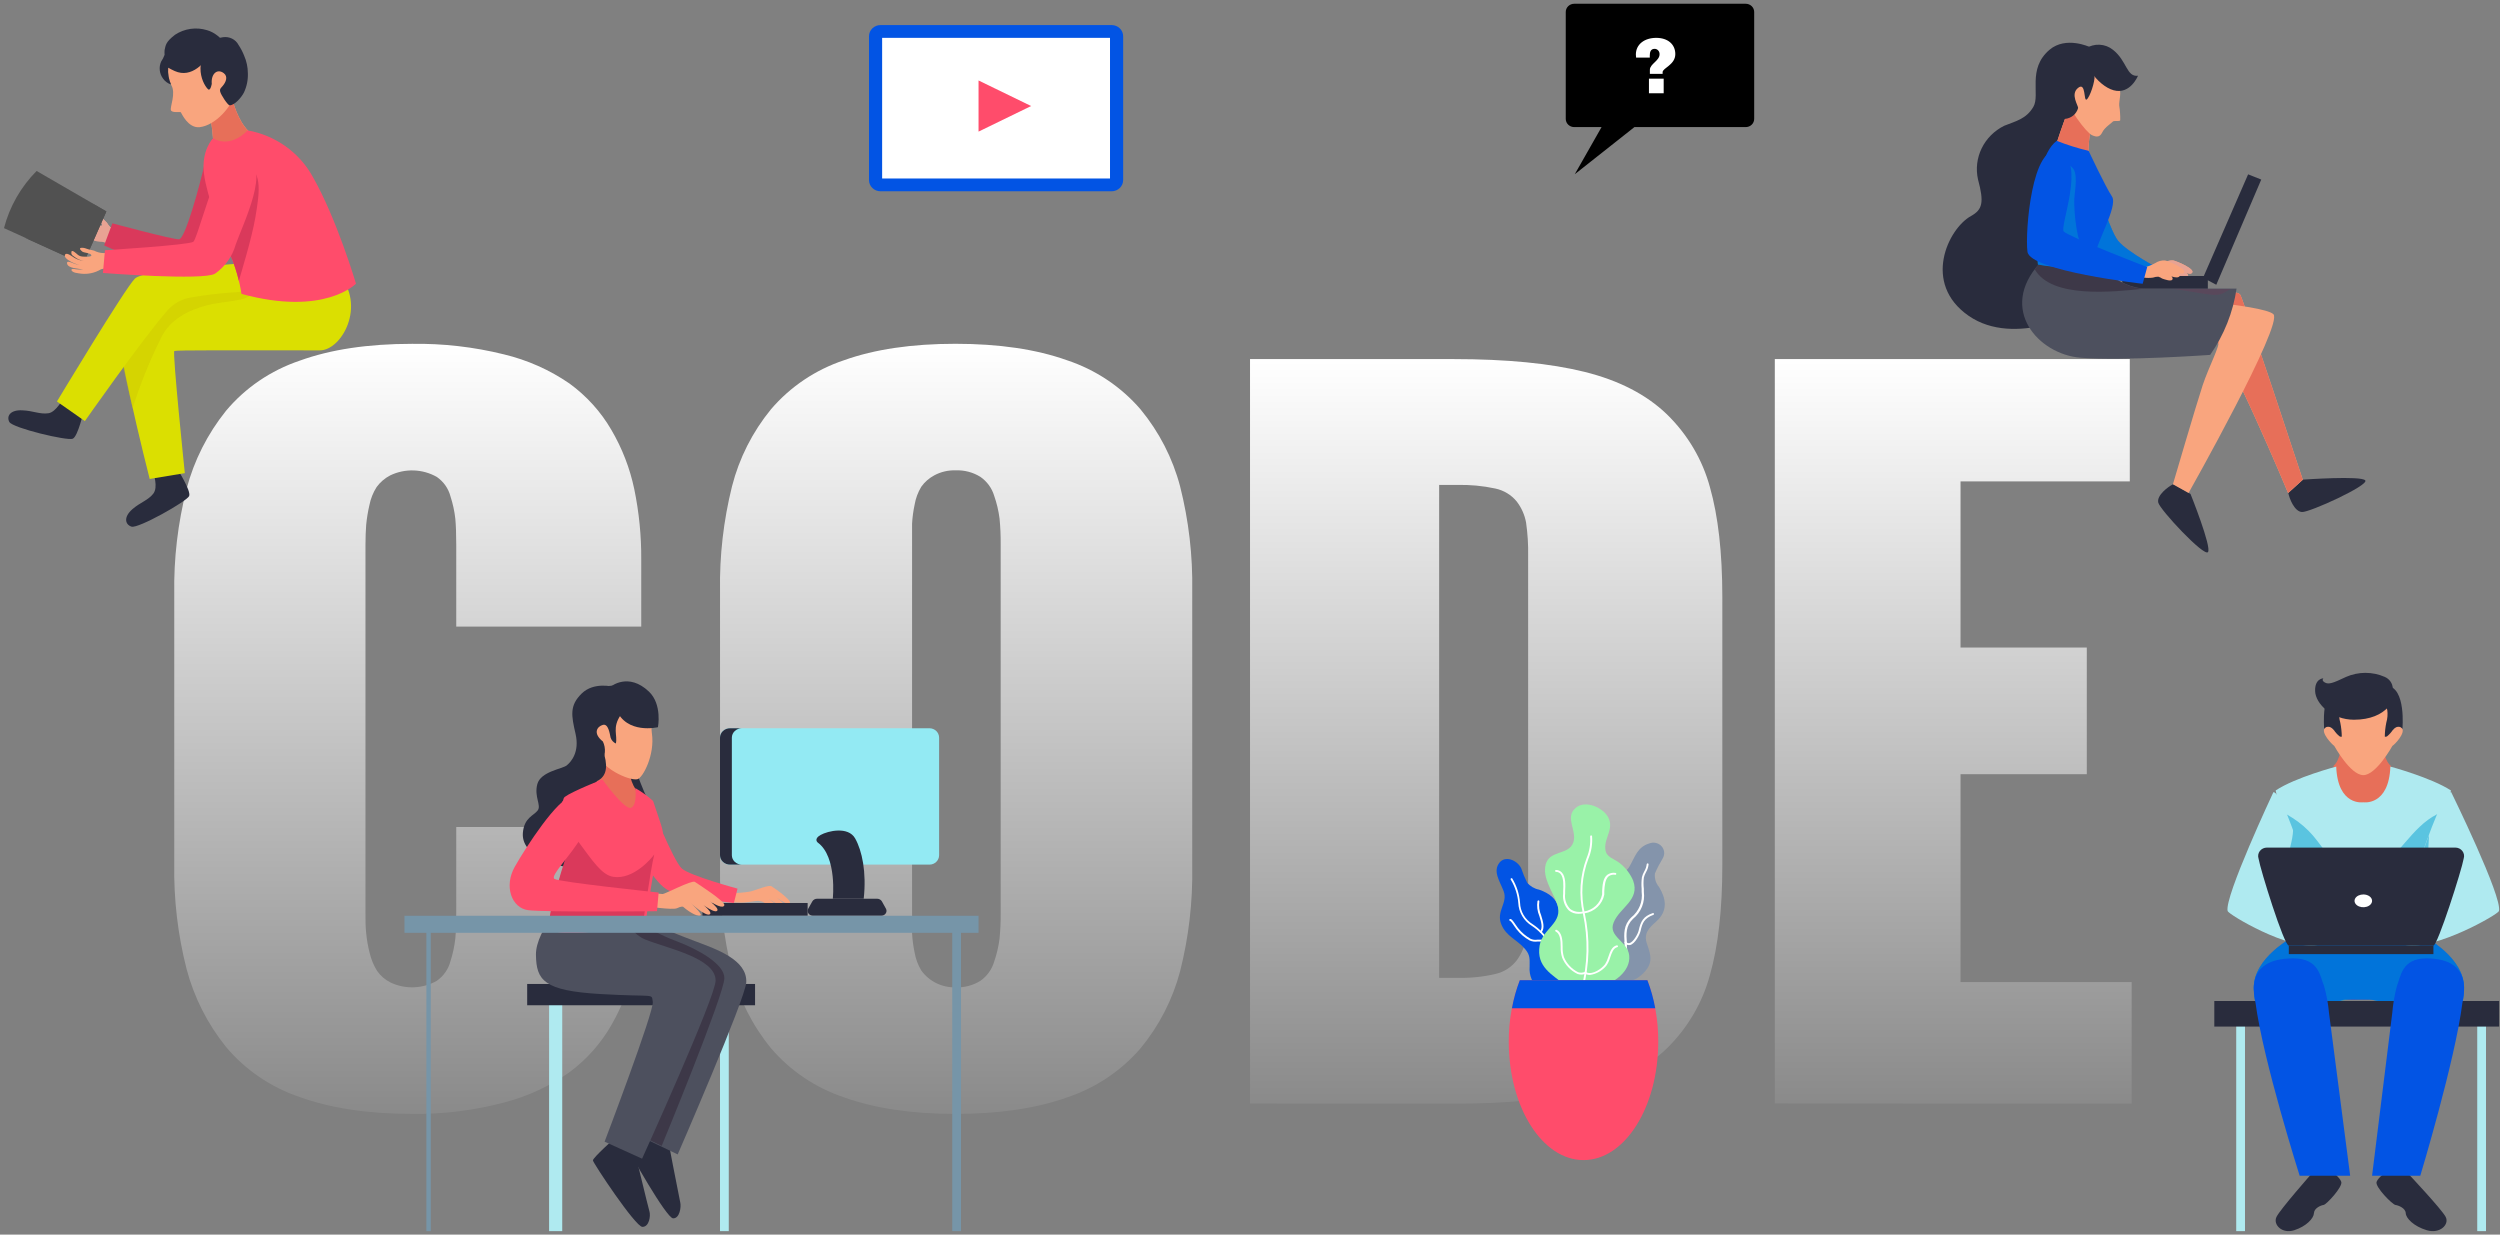 <svg width="650" height="321" viewBox="0 0 650 321" fill="none" xmlns="http://www.w3.org/2000/svg">
<rect x="0" y="0" width="650" height="321" fill="#808080" stroke="none"/>
<path d="M461.45 286.908V93.363H553.747V125.17H509.739V168.358H542.568V201.284H509.739V255.333H554.234V286.962L461.45 286.908Z" fill="url(#paint0_linear)"/>
<path d="M325.005 286.922V93.363H377.904C391.723 93.363 403.092 94.473 412.012 96.693C420.932 98.913 428.059 102.588 433.392 107.719C438.794 112.986 442.657 119.534 444.592 126.701C446.725 134.207 447.797 143.682 447.806 155.126V224.941C447.806 236.458 446.735 245.969 444.592 253.475C442.663 260.666 438.811 267.244 433.42 272.552C428.087 277.719 420.961 281.413 412.041 283.633C403.12 285.852 391.793 286.962 378.058 286.962L325.005 286.922ZM374.179 254.239H378.781C382.144 254.332 385.505 253.997 388.778 253.242C391.017 252.731 392.994 251.468 394.356 249.681C395.593 247.992 396.42 246.056 396.778 244.018C397.189 241.138 397.369 238.232 397.316 235.325V144.496C397.37 141.607 397.191 138.72 396.778 135.858C396.42 133.883 395.591 132.013 394.356 130.399C392.961 128.68 390.988 127.485 388.778 127.015C385.498 126.309 382.139 125.998 378.781 126.087H374.179V254.239Z" fill="url(#paint1_linear)"/>
<path d="M107.07 289.606C95.671 289.606 85.938 288.141 77.87 285.213C70.369 282.67 63.743 278.151 58.731 272.157C53.921 266.165 50.438 259.268 48.5 251.904C46.228 242.984 45.154 233.817 45.306 224.629V154.453C45.157 145.233 46.235 136.034 48.514 127.084C50.458 119.721 53.94 112.826 58.745 106.83C63.754 100.838 70.382 96.322 77.884 93.788C85.943 90.86 95.676 89.396 107.084 89.396C115.148 89.276 123.193 90.196 131.009 92.132C137.131 93.599 142.917 96.171 148.064 99.714C152.515 102.956 156.223 107.061 158.956 111.77C161.767 116.564 163.776 121.76 164.909 127.166C166.157 133.198 166.766 139.337 166.724 145.489V162.924H118.624V141.617C118.624 138.812 118.54 136.568 118.385 134.884C118.164 132.9 117.74 130.942 117.118 129.041C116.585 127.007 115.329 125.224 113.572 124.004C111.747 122.967 109.686 122.387 107.574 122.315C105.462 122.243 103.364 122.682 101.469 123.594C100.06 124.324 98.846 125.365 97.923 126.633C97.01 128.067 96.376 129.654 96.052 131.312C95.657 133.013 95.375 134.737 95.207 136.471C95.095 137.95 95.024 139.715 95.024 141.741V237.275C95.024 239.3 95.024 241.079 95.207 242.598C95.369 244.333 95.67 246.054 96.108 247.744C96.485 249.395 97.136 250.976 98.036 252.424C98.932 253.723 100.158 254.774 101.596 255.475C103.479 256.358 105.555 256.778 107.644 256.697C109.732 256.616 111.768 256.036 113.572 255.01C115.333 253.772 116.589 251.969 117.118 249.92C117.735 247.993 118.159 246.013 118.385 244.007C118.54 242.324 118.624 240.08 118.624 237.275V215.022H166.724V232.348C166.781 238.539 166.192 244.72 164.966 250.795C163.819 256.272 161.811 261.543 159.012 266.423C156.294 271.215 152.586 275.409 148.12 278.739C142.991 282.378 137.213 285.06 131.079 286.65C123.259 288.726 115.176 289.722 107.07 289.606Z" fill="url(#paint2_linear)"/>
<path d="M277.439 285.331C269.434 288.177 259.77 289.606 248.447 289.615C237.125 289.623 227.476 288.195 219.499 285.331C212.089 282.862 205.513 278.45 200.488 272.574C195.668 266.693 192.201 259.863 190.326 252.549C188.107 243.643 187.059 234.493 187.208 225.326V153.661C187.059 144.493 188.107 135.344 190.326 126.437C192.189 119.13 195.642 112.305 200.446 106.426C205.467 100.542 212.044 96.124 219.457 93.656C227.425 90.809 237.074 89.385 248.406 89.385C259.738 89.385 269.401 90.809 277.397 93.656C284.846 96.122 291.464 100.539 296.533 106.426C301.382 112.3 304.89 119.123 306.821 126.437C309.076 135.338 310.138 144.489 309.981 153.661V225.326C310.138 234.497 309.076 243.648 306.821 252.549C304.89 259.866 301.382 266.694 296.533 272.574C291.471 278.446 284.869 282.857 277.439 285.331ZM248.447 256.711C250.727 256.804 252.981 256.211 254.906 255.013C256.637 253.794 257.897 252.04 258.484 250.031C259.152 248.092 259.62 246.093 259.882 244.063C260.097 241.844 260.195 239.614 260.176 237.385V141.493C260.195 139.262 260.097 137.033 259.882 134.813C259.624 132.8 259.156 130.819 258.484 128.899C257.889 126.916 256.628 125.184 254.906 123.986C252.981 122.789 250.727 122.197 248.447 122.289C246.527 122.229 244.626 122.674 242.94 123.576C241.581 124.295 240.413 125.318 239.53 126.56C238.661 128.001 238.072 129.589 237.796 131.24C237.451 132.86 237.232 134.503 237.139 136.154C237.139 137.522 237.139 139.22 237.139 141.493V237.385C237.139 239.574 237.139 241.326 237.139 242.654C237.228 244.329 237.447 245.994 237.796 247.636C238.072 249.288 238.661 250.876 239.53 252.318C240.531 253.713 241.869 254.844 243.425 255.61C244.981 256.377 246.707 256.755 248.447 256.711Z" fill="url(#paint3_linear)"/>
<path d="M542.967 41.514C542.967 41.514 548.158 59.658 550.762 62.682C553.367 65.706 561.676 70.031 561.676 70.031L559.462 73.826C559.462 73.826 544.308 66.266 541.674 60.218C540.292 57.194 539.246 54.036 538.555 50.798C538.134 48.56 536.419 42.965 537.276 40.743C537.854 39.246 541.767 38.46 542.967 41.514Z" fill="#0254E4"/>
<g style="mix-blend-mode:multiply" opacity="0.65">
<g style="mix-blend-mode:multiply" opacity="0.65">
<path d="M542.967 41.514C542.967 41.514 548.158 59.658 550.762 62.682C553.367 65.706 561.676 70.031 561.676 70.031L559.462 73.826C559.462 73.826 544.308 66.266 541.674 60.218C540.292 57.194 539.246 54.036 538.555 50.798C538.134 48.56 536.419 42.965 537.276 40.743C537.854 39.246 541.767 38.46 542.967 41.514Z" fill="#00A1CC"/>
</g>
</g>
<path d="M594.96 128.167L598.78 124.704C598.78 124.704 614.074 123.616 614.978 124.917C615.882 126.217 600.464 133.263 598.499 133.127C596.534 132.991 595.225 129.589 594.96 128.167Z" fill="#292C3D"/>
<path d="M566.93 77.985C566.93 77.985 581.383 74.417 582.521 76.73C583.659 79.044 598.719 124.707 598.719 124.707L594.9 128.169C594.9 128.169 578.795 89.628 574.133 85.591C569.471 81.554 564.763 79.573 566.93 77.985Z" fill="#F9A57E"/>
<path d="M566.93 77.985C566.93 77.985 581.383 74.417 582.521 76.73C583.659 79.044 598.719 124.707 598.719 124.707L594.9 128.169C594.9 128.169 578.795 89.628 574.133 85.591C569.471 81.554 564.763 79.573 566.93 77.985Z" fill="#E76F59"/>
<path d="M559.457 69.592C560.509 69.33 561.521 68.933 562.466 68.413C563.214 67.909 564.114 67.664 565.024 67.718C565.709 67.808 571.259 70.061 569.794 71.059C569.311 71.392 568.111 70.817 567.627 70.651C567.144 70.484 566.255 70.091 565.6 69.804C566.208 69.804 569.201 71.014 568.889 71.694C568.344 72.889 565.288 71.286 564.587 70.908C565.132 70.908 567.003 71.679 567.003 72.42C567.003 73.463 564.774 72.586 564.29 72.42C563.977 72.205 563.63 72.041 563.262 71.936C562.799 71.94 562.339 72.022 561.905 72.178C561.119 72.284 560.321 72.284 559.536 72.178C559.068 72.178 557.976 72.178 557.758 71.845C557.652 71.57 557.625 71.272 557.677 70.983C557.728 70.693 557.859 70.422 558.055 70.197C558.468 69.894 558.947 69.687 559.457 69.592Z" fill="#F9A57E"/>
<path d="M559.457 69.592C560.509 69.33 561.521 68.933 562.466 68.413C563.214 67.909 564.114 67.664 565.024 67.718C565.709 67.808 571.259 70.061 569.794 71.059C569.311 71.392 568.111 70.817 567.627 70.651C567.144 70.484 566.255 70.091 565.6 69.804C566.208 69.804 569.201 71.014 568.889 71.694C568.344 72.889 565.288 71.286 564.587 70.908C565.132 70.908 567.003 71.679 567.003 72.42C567.003 73.463 564.774 72.586 564.29 72.42C563.977 72.205 563.63 72.041 563.262 71.936C562.799 71.94 562.339 72.022 561.905 72.178C561.119 72.284 560.321 72.284 559.536 72.178C559.068 72.178 557.976 72.178 557.758 71.845C557.652 71.57 557.625 71.272 557.677 70.983C557.728 70.693 557.859 70.422 558.055 70.197C558.468 69.894 558.947 69.687 559.457 69.592Z" fill="#E8A393"/>
<path d="M584.512 45.325L587.926 46.686L576.233 74.038L572.788 72.224L584.512 45.325Z" fill="#292C3D"/>
<path d="M574.037 71.755H551.789V75.112H574.037V71.755Z" fill="#292C3D"/>
<path d="M512.458 56.164C515.42 54.516 515.919 52.687 514.282 46.654C513.671 43.925 514.007 41.076 515.24 38.551C516.472 36.027 518.531 33.969 521.095 32.698C524.136 31.473 526.816 30.944 528.672 27.784C530.527 24.624 527.005 17.925 532.882 12.936C537.153 9.322 543.296 12.21 543.296 12.21C544.621 11.499 545.168 18.969 545.261 24.593C537.824 35.616 539.944 50.041 542.641 62.394C542.716 62.677 542.811 62.955 542.922 63.226C542.33 72.782 541.862 80.704 541.862 80.704C541.862 80.704 523.995 90.518 511.85 82.111C499.705 73.704 506.487 59.476 512.458 56.164Z" fill="#292C3D"/>
<path d="M564.999 125.9L569.535 128.426C569.535 128.426 575.101 142.291 574.072 143.546C573.043 144.801 561.6 132.553 561.148 130.678C560.696 128.803 563.673 126.566 564.999 125.9Z" fill="#292C3D"/>
<path d="M559.212 77.151C559.212 77.151 588.367 79.132 591.079 81.687C593.792 84.242 569.034 128.167 569.034 128.167L564.964 125.899C564.964 125.899 571.092 105.002 572.682 100.194C574.273 95.386 577.36 89.61 576.767 88.763C576.174 87.917 546.818 92.286 547.036 84.227C547.254 76.168 559.212 77.151 559.212 77.151Z" fill="#F9A57E"/>
<path d="M544.837 29.478C544.837 29.478 541.718 37.552 543.636 43.585L533.439 41.181C533.439 41.181 537.603 27.664 539.395 25.35C541.188 23.037 544.837 29.478 544.837 29.478Z" fill="#F9A57E"/>
<path d="M544.837 29.478C544.837 29.478 541.718 37.552 543.636 43.585L533.439 41.181C533.439 41.181 537.603 27.664 539.395 25.35C541.188 23.037 544.837 29.478 544.837 29.478Z" fill="#E76F59"/>
<path d="M545.881 18.938C545.881 18.938 549.856 20.768 550.807 22.325C551.758 23.883 550.916 26.015 550.994 27.436C551.199 28.711 551.287 30.002 551.259 31.292C551.041 31.64 549.576 31.292 549.341 31.609C549.108 31.927 547.206 33.121 546.614 34.361C546.021 35.601 545.241 35.782 543.855 35.117C542.466 34.452 537.182 27.693 537.119 24.533C537.057 21.373 541.968 17.623 545.881 18.938Z" fill="#F9A57E"/>
<path d="M542.527 14.614C543.386 16.235 544.07 17.937 544.569 19.694C544.756 21.115 543.354 25.319 542.527 25.878C541.7 26.438 542.402 21.176 540.298 22.854C538.193 24.533 540.423 27.496 540.298 28.116C540.098 28.84 539.682 29.491 539.102 29.986C538.523 30.481 537.805 30.798 537.039 30.898C534.872 31.08 531.301 20.616 533.656 18.016C536.01 15.415 540.032 14.614 542.527 14.614Z" fill="#292C3D"/>
<path d="M530.292 68.472L543.81 67.474C543.81 67.474 550.841 75.034 557.841 75.034H581.507C580.593 81.209 578.248 87.103 574.648 92.272C574.648 92.272 551.979 93.889 540.972 93.013C529.964 92.136 519.504 80.387 530.292 68.472Z" fill="#4D505E"/>
<path d="M529.026 70.016C529.419 69.491 529.841 68.986 530.289 68.504L543.806 67.506C543.806 67.506 550.651 74.915 557.511 75.067C549.232 75.898 533.407 77.682 529.026 70.016Z" fill="#3D3848"/>
<g style="mix-blend-mode:multiply" opacity="0.32">
<g style="mix-blend-mode:multiply" opacity="0.32">
<path d="M575.269 76.639C571.824 76.322 568.471 75.52 565.088 75.127H579.946C578.543 75.838 577.81 76.881 575.269 76.639Z" fill="#CA0045"/>
</g>
</g>
<path d="M534.736 36.614C537.435 37.681 540.212 38.551 543.045 39.214C543.045 39.214 547.411 48.559 549.11 51.084C550.81 53.609 544.807 63.301 544.433 67.474C544.433 67.474 540.816 70.831 529.871 68.774C529.902 68.774 527.035 42.511 534.736 36.614Z" fill="#0254E4"/>
<g style="mix-blend-mode:multiply" opacity="0.65">
<g style="mix-blend-mode:multiply" opacity="0.65">
<path d="M533.063 42.211C534.152 41.815 535.346 41.783 536.456 42.12C537.566 42.457 538.527 43.143 539.191 44.071C540.344 46.354 539.191 50.421 539.299 52.886C539.357 55.772 539.692 58.647 540.296 61.474C541.017 63.832 542.232 66.02 543.867 67.9C542.449 68.717 538.395 70.365 529.836 68.777C529.836 68.777 528.089 52.75 530.989 42.937C531.831 42.68 532.564 42.377 533.063 42.211Z" fill="#00A1CC"/>
</g>
</g>
<path d="M557.34 69.593C558.391 69.325 559.401 68.929 560.349 68.414C561.089 67.908 561.986 67.662 562.891 67.718C563.592 67.809 569.126 70.062 567.661 71.06C567.178 71.392 565.978 70.818 565.51 70.651C565.042 70.485 564.137 70.092 563.482 69.805C564.075 69.805 567.084 71.014 566.772 71.695C566.211 72.889 563.17 71.287 562.469 70.909C562.999 70.909 564.886 71.68 564.886 72.421C564.886 73.464 562.641 72.587 562.157 72.421C561.85 72.206 561.507 72.042 561.144 71.937C560.676 71.942 560.212 72.024 559.772 72.179C558.986 72.285 558.188 72.285 557.403 72.179C556.95 72.179 555.843 72.179 555.641 71.846C555.536 71.57 555.507 71.273 555.56 70.983C555.612 70.694 555.742 70.423 555.937 70.198C556.349 69.892 556.83 69.685 557.34 69.593Z" fill="#F9A57E"/>
<path d="M558.275 69.442L557.09 73.782C557.09 73.782 527.811 70.486 527.14 65.451C526.47 60.416 528.325 36.979 535.388 39.414C542.45 41.848 535.465 58.843 536.573 60.174C537.68 61.504 558.275 69.442 558.275 69.442Z" fill="#0254E4"/>
<path d="M542.232 12.648C543.292 11.931 544.566 11.571 545.856 11.626C547.147 11.68 548.382 12.146 549.373 12.95C553.006 15.793 552.881 20.072 555.874 19.694C555.874 19.694 553.894 24.654 549.561 23.474C545.226 22.295 540.736 15.612 542.232 12.648Z" fill="#292C3D"/>
<path d="M30.223 60.071C29.387 59.714 28.665 59.144 28.133 58.423C27.946 58.056 27.681 57.731 27.354 57.471C26.991 57.161 26.662 56.817 26.372 56.443C26.101 56.049 25.723 55.735 25.28 55.535C24.704 55.369 24.875 56.095 25.062 56.563C25.249 57.032 26.73 58 26.543 58.544C26.356 59.089 24.641 57.849 24.298 57.592C23.503 57.002 23.597 56.276 23.223 55.475C23.004 55.006 22.755 54.855 22.443 55.369C22.131 55.883 22.443 56.231 22.568 56.624C22.856 57.447 23.349 58.19 24.002 58.786C23.363 58.259 22.833 57.617 22.443 56.896C22.225 56.488 21.585 54.598 20.884 54.885C19.496 55.46 22.193 59.104 22.942 59.421C22.284 58.937 21.715 58.349 21.258 57.682C20.962 57.289 20.307 56.352 19.995 57.153C19.527 58.348 21.804 59.739 22.724 60.54C22.018 60.173 21.363 59.721 20.775 59.194C19.948 58.559 19.761 59.361 20.494 60.162C20.861 60.53 21.257 60.869 21.679 61.175C23.081 62.258 24.814 62.859 26.606 62.884C27.338 62.959 28.617 63.836 29.131 63.473C30.129 62.793 30.051 61.084 30.223 60.071Z" fill="#E8A393"/>
<path d="M29.21 58.061C29.21 58.061 45.003 62.324 46.562 62.219C48.121 62.113 51.863 48.61 53.344 41.958C53.485 41.338 55.589 41.307 58.022 39.357C59.004 38.556 61.919 40.098 62.886 39.357C63.804 40.284 64.414 41.457 64.637 42.724C64.859 43.991 64.684 45.294 64.133 46.463C60.532 54.19 57.445 68.993 49.15 69.144C38.237 69.355 27.074 63.806 27.074 63.806L29.21 58.061Z" fill="#DA395B"/>
<path d="M25.794 59.906C26.069 59.466 26.319 59.012 26.542 58.545C26.729 58.001 25.264 57.033 25.061 56.564C24.858 56.096 24.703 55.37 25.279 55.536C25.722 55.736 26.099 56.05 26.371 56.443C26.661 56.818 26.991 57.162 27.353 57.472C27.68 57.732 27.945 58.057 28.133 58.424C28.313 58.705 28.539 58.955 28.803 59.165C27.855 59.588 26.835 59.839 25.794 59.906Z" fill="#E8A393"/>
<path d="M21.757 106.854C21.757 106.854 20.291 113.446 18.919 114.066C17.547 114.686 3.251 111.284 2.425 109.711C1.598 108.139 2.768 106.506 5.823 106.687C8.567 106.778 10.376 107.776 12.605 107.443C14.554 107.171 16.472 103.573 16.472 103.573L21.757 106.854Z" fill="#292C3D"/>
<path d="M46.065 121.853C46.065 121.853 49.729 127.598 49.183 128.96C48.638 130.32 35.9 137.502 34.185 136.928C32.47 136.353 32.127 134.388 34.419 132.391C36.461 130.608 38.473 130.108 39.844 128.37C41.217 126.63 39.844 122.972 39.844 122.972L46.065 121.853Z" fill="#292C3D"/>
<path d="M67.482 73.165C67.482 73.165 61.698 76.068 59.016 75.735C56.334 75.403 33.292 77.156 30.594 79.304C27.897 81.451 38.92 124.528 38.92 124.528L48.056 123.016C48.056 123.016 44.782 91.521 45.328 91.264C45.873 91.007 59.655 91.097 83.15 91.097C88.888 91.097 95.295 79.409 88.03 71.229L67.482 73.165Z" fill="#DBDF01"/>
<g style="mix-blend-mode:multiply" opacity="0.65">
<g style="mix-blend-mode:multiply" opacity="0.65">
<path d="M34.575 82.798C35.692 80.897 36.551 78.864 37.132 76.75C44.376 75.936 51.668 75.593 58.959 75.722C61.64 76.055 67.424 73.151 67.424 73.151L68.749 73.03C67.097 75.329 65.148 77.325 62.732 77.839C59.816 78.474 56.776 78.625 53.907 79.351C48.95 80.621 44.038 83.146 41.825 87.939C38.898 93.827 36.438 99.923 34.466 106.174C32.907 99.642 31.426 92.793 30.537 87.364C32.361 86.578 33.608 84.34 34.575 82.798Z" fill="#CCC400"/>
</g>
</g>
<path d="M65.099 68.357C65.099 68.357 37.676 69.869 35.072 72.44C32.468 75.01 14.804 104.389 14.804 104.389L22.069 109.484C22.069 109.484 36.537 88.8 43.491 80.756C45.079 78.925 47.292 77.707 49.727 77.324C53.221 76.722 56.743 76.293 60.282 76.038C63.198 76.046 66.014 75.007 68.186 73.12L65.099 68.357Z" fill="#DBDF01"/>
<path d="M58.05 27.29C58.883 26.803 59.643 26.207 60.31 25.521C60.981 28.076 62.571 32.764 65.611 34.956C65.611 34.956 60.217 37.859 55.462 37.391C55.462 37.391 55.275 31.221 53.903 28.319C55.349 28.297 56.77 27.945 58.05 27.29Z" fill="#F9A57E"/>
<path d="M58.05 27.29C58.883 26.803 59.643 26.207 60.31 25.521C60.981 28.076 62.571 32.764 65.611 34.956C65.611 34.956 60.217 37.859 55.462 37.391C55.462 37.391 55.275 31.221 53.903 28.319C55.349 28.297 56.77 27.945 58.05 27.29Z" fill="#E76F59"/>
<path d="M53.438 11.413C53.438 11.413 46.407 11.836 44.894 13.787C44.169 15.061 43.76 16.481 43.7 17.936C43.64 19.39 43.932 20.838 44.551 22.163C45.783 24.25 44.177 27.788 44.427 28.62C44.676 29.451 46.843 28.983 47.015 29.194C47.186 29.406 48.886 33.398 51.91 33.065C56.166 32.566 60.142 27.622 61.031 24.689C61.919 21.755 59.892 10.581 53.438 11.413Z" fill="#F9A57E"/>
<path d="M41.887 16.025C42.266 15.475 42.569 14.88 42.791 14.255C42.76 13.848 42.76 13.438 42.791 13.031C43.103 11.776 42.979 10.99 45.504 9.039C46.707 8.24 48.082 7.717 49.525 7.51C50.967 7.303 52.44 7.418 53.83 7.845C54.79 8.129 55.685 8.591 56.464 9.205C56.683 9.402 57.384 9.886 57.384 10.188C57.384 10.491 56.527 11.111 56.309 11.383C55.939 11.902 55.611 12.448 55.326 13.016C53.362 16.342 49.838 20.425 45.442 18.474C44.854 18.212 44.282 17.919 43.727 17.597C43.595 19.09 43.847 20.591 44.46 21.967C43.623 21.692 42.901 21.161 42.402 20.455C41.93 19.822 41.635 19.081 41.544 18.305C41.454 17.529 41.572 16.744 41.887 16.025Z" fill="#292C3D"/>
<path d="M55.059 10.899C55.893 10.224 56.911 9.798 57.99 9.674C58.798 9.555 59.623 9.687 60.349 10.051C61.074 10.415 61.662 10.992 62.028 11.701C62.601 12.563 63.082 13.48 63.462 14.437C64.104 15.896 64.438 17.464 64.445 19.049C64.513 20.777 64.16 22.497 63.416 24.069C62.699 25.46 60.953 27.395 59.705 27.38C59.222 27.38 57.445 24.659 57.258 23.857C57.07 23.056 57.445 22.92 57.897 22.345C58.692 21.423 59.378 19.926 58.177 19.019C56.462 17.734 54.825 19.215 55.059 21.801C55.059 21.801 54.81 23.313 54.295 23.313C53.781 23.313 49.244 17.461 55.059 10.899Z" fill="#292C3D"/>
<path d="M92.557 73.755C92.557 73.755 84.372 82.313 62.795 76.416C62.229 72.853 61.219 69.37 59.786 66.043C57.494 60.903 53.783 50.802 53.051 45.314C52.224 39.13 55.389 35.939 55.389 35.939C55.389 35.939 59.458 38.873 64.416 33.898C67.992 34.552 71.369 35.979 74.298 38.073C77.226 40.167 79.631 42.875 81.332 45.994C87.568 56.896 92.557 73.755 92.557 73.755Z" fill="#FF4C6B"/>
<path d="M62.915 42.773C62.915 42.516 63.055 42.244 63.117 41.972C68.278 44.421 67.623 49.26 66.391 56.548C65.425 62.157 62.665 71.018 62.104 72.998C61.532 70.621 60.755 68.294 59.781 66.043C58.721 63.669 57.364 60.237 56.133 56.699C57.943 54.011 59.379 51.103 60.405 48.05C61.059 46.22 62.385 44.663 62.915 42.773Z" fill="#DA395B"/>
<path d="M27.652 54.945L9.52 44.451C5.405 48.604 2.481 53.728 1.039 59.315L21.619 68.659C21.619 68.659 24.83 61.326 27.652 54.945Z" fill="#515151"/>
<path d="M13.638 61.508C18.209 60.155 22.077 57.165 24.458 53.147L27.654 55.007C24.832 61.387 21.621 68.721 21.621 68.721L6.607 61.901C8.95 62.31 11.359 62.175 13.638 61.508Z" fill="#515151"/>
<path d="M27.714 65.756C26.805 65.877 25.88 65.762 25.032 65.423C24.668 65.214 24.266 65.076 23.848 65.015C23.373 64.942 22.908 64.82 22.46 64.652C22.015 64.462 21.525 64.388 21.041 64.441C20.465 64.592 21.041 65.121 21.415 65.423C21.79 65.726 23.614 65.786 23.754 66.346C23.894 66.905 21.758 66.739 21.337 66.694C20.324 66.588 20.012 65.937 19.248 65.438C18.812 65.151 18.516 65.151 18.547 65.756C18.578 66.361 18.999 66.497 19.326 66.754C20.019 67.307 20.845 67.681 21.727 67.843C20.895 67.739 20.094 67.472 19.373 67.056C18.968 66.829 17.393 65.544 16.956 66.149C16.099 67.344 20.387 69.052 21.228 69.007C20.393 68.912 19.578 68.692 18.812 68.357C18.344 68.175 17.253 67.707 17.44 68.553C17.705 69.808 20.402 69.808 21.618 70.065C20.82 70.124 20.018 70.079 19.233 69.929C18.173 69.808 18.453 70.594 19.513 70.897C19.965 71.018 20.885 71.124 21.072 71.154C22.849 71.351 24.643 70.968 26.171 70.065C26.825 69.748 28.384 69.838 28.634 69.264C29.117 68.1 28.104 66.754 27.714 65.756Z" fill="#F9A57E"/>
<path d="M27.29 65.062L26.76 70.974C26.76 70.974 52.905 73 55.898 71.155C58.541 69.316 60.442 66.644 61.277 63.595C63.179 58.197 70.632 43.289 63.912 41.021C61.807 40.31 59.017 40.325 57.676 43.001C54.558 49.05 51.143 62.31 50.255 62.869C48.929 63.731 27.29 65.062 27.29 65.062Z" fill="#FF4C6B"/>
<path d="M162.983 193.974C162.983 193.974 166.234 203.236 168.152 207.376C178.828 230.291 159.066 227.368 151.559 226.283C144.052 225.197 135.483 222.446 135.946 216.545C136.272 212.576 138.775 212.073 139.795 210.724C140.815 209.374 138.83 207.191 139.7 203.884C140.57 200.576 146.241 199.915 147.357 199.001C148.472 198.089 150.743 195.562 149.641 190.786C148.54 186.01 148.05 183.443 151.233 180.321C154.415 177.199 159.393 178.562 159.393 178.562L162.983 193.974Z" fill="#292C3D"/>
<path d="M200.608 230.439C199.892 229.987 197.108 231.26 195.1 231.793C193.381 232.093 191.624 232.226 189.865 232.187C189.813 232.966 189.683 233.74 189.479 234.503C190.531 234.603 191.588 234.661 192.648 234.676C193.652 234.676 195.517 234.422 196.176 234.317C196.932 234.161 197.732 234.231 198.429 234.514C200.665 236.02 201.913 236.124 202.214 235.591C202.214 235.498 200.45 234.213 199.862 233.693C200.838 234.41 203.248 235.823 203.749 235.382C204.251 234.943 201.884 233.391 200.881 232.719C201.884 233.415 204.467 235.152 205.083 235.036C206.848 234.665 201.325 230.891 200.608 230.439Z" fill="#F9A57E"/>
<path d="M209.987 234.775H182.642V238.1H209.987V234.775Z" fill="#292C3D"/>
<path d="M191.757 231.04L190.813 234.775C190.813 234.775 178.322 233.464 174.06 231.63C169.799 229.795 165.551 220.214 165.551 220.214L168.799 208.182C168.799 208.182 175.087 223.91 177.28 225.824C179.473 227.737 191.757 231.04 191.757 231.04Z" fill="#FF4C6B"/>
<path d="M241.659 189.346H189.709C188.323 189.346 187.2 190.441 187.2 191.792V222.356C187.2 223.707 188.323 224.803 189.709 224.803H241.659C243.044 224.803 244.168 223.707 244.168 222.356V191.792C244.168 190.441 243.044 189.346 241.659 189.346Z" fill="#93EAF3"/>
<path d="M190.282 222.358V191.791C190.282 191.142 190.557 190.52 191.048 190.062C191.538 189.603 192.204 189.346 192.897 189.346H189.813C189.12 189.346 188.455 189.603 187.966 190.062C187.475 190.52 187.2 191.142 187.2 191.791V222.358C187.2 223.006 187.475 223.628 187.966 224.087C188.455 224.546 189.12 224.803 189.813 224.803H192.897C192.204 224.803 191.538 224.546 191.048 224.087C190.557 223.628 190.282 223.006 190.282 222.358Z" fill="#292C3D"/>
<path d="M216.528 233.667C216.528 233.667 217.698 222.77 212.619 219.066C212.619 219.066 211.449 218.15 213.362 217.086C215.275 216.021 220.533 214.796 222.336 217.988C224.139 221.181 225.323 226.771 224.565 233.667H216.528Z" fill="#292C3D"/>
<path d="M146.182 259.152H142.764V320.095H146.182V259.152Z" fill="#AFEAF0"/>
<path d="M189.479 259.152H187.2V320.095H189.479V259.152Z" fill="#AFEAF0"/>
<path d="M196.314 255.828H137.068V261.368H196.314V255.828Z" fill="#292C3D"/>
<path d="M169.077 292.394C169.077 292.394 163.233 297.657 163.273 298.415C163.313 299.173 173.27 316.715 175.001 316.77C176.732 316.825 177.144 313.793 176.866 312.637C176.586 311.479 173.377 294.723 173.377 294.723L169.077 292.394Z" fill="#292C3D"/>
<path d="M160.07 295.717C160.07 295.717 154.102 301.033 154.158 301.711C154.214 302.389 165.214 318.987 167.031 318.987C168.847 318.987 169.183 316.037 168.862 315.001C168.54 313.963 164.669 297.871 164.669 297.871L160.07 295.717Z" fill="#292C3D"/>
<path d="M164.363 237.941C164.363 237.941 172.038 241.448 180.862 244.756C186.464 246.855 194.292 249.605 194.029 255.383C193.849 259.594 176.201 300.15 176.201 300.15L168.194 296.298C168.194 296.298 182.868 262.157 182.605 259.847C182.343 257.535 180.655 259.581 166.133 258.319C151.611 257.057 147.226 254.4 147.324 247.784C147.42 241.17 151.224 231.923 157.088 229.572C162.952 227.221 164.363 237.941 164.363 237.941Z" fill="#4D505E"/>
<path d="M164.229 237.862C164.229 237.862 167.138 241.42 175.893 244.712C181.45 246.801 188.352 250.622 188.339 254.298C188.339 258.49 172.037 297.934 172.037 297.934L168.03 295.99C168.03 295.99 182.589 262.008 182.329 259.706C182.068 257.406 180.394 259.442 165.986 258.186C151.577 256.93 147.227 254.285 147.324 247.701C147.419 241.115 151.193 231.913 157.011 229.572C162.83 227.231 164.229 237.862 164.229 237.862Z" fill="#3D3848"/>
<path d="M159.758 232.559C159.758 232.559 162.097 241.933 167.681 244.237C173.264 246.541 186.074 249.017 186.059 254.95C186.059 259.195 166.943 301.258 166.943 301.258L157.196 296.839C157.196 296.839 170.131 262.811 169.727 260.48C169.324 258.151 170.688 259.302 156.055 258.446C141.421 257.588 139.43 254.91 139.346 248.241C139.263 241.572 148.23 232.559 148.23 232.559C150.056 231.828 152.015 231.451 153.994 231.451C155.972 231.451 157.932 231.828 159.758 232.559Z" fill="#4D505E"/>
<path d="M164.084 192.714C164.084 192.714 161.787 201.647 166.051 206.22C166.051 206.22 171.742 213.486 162.769 214.734C153.797 215.982 154.961 204.8 154.961 204.8C154.961 204.8 156.497 192.464 154.158 187.129C154.158 187.129 160.001 190.178 164.084 192.714Z" fill="#E76F59"/>
<path d="M158.017 179.546C158.017 179.546 170.024 180.153 170.105 183.124C170.186 186.095 169.092 188.04 169.483 190.632C170.348 196.223 167.106 202.354 165.688 202.61C163.487 203.002 156.031 199.721 154.882 195.197C153.735 190.673 153.424 177.736 158.017 179.546Z" fill="#F9A57E"/>
<path d="M169.227 232.156C169.227 232.156 171.775 232.448 172.31 232.448C172.843 232.448 179.897 228.785 180.65 229.281C181.404 229.777 188.554 234.369 188.335 235.323C188.114 236.277 186.129 235.679 182.335 232.703C182.335 232.703 187.389 236.023 186.444 236.824C185.499 237.626 181.075 233.912 181.075 233.912C181.075 233.912 185.623 237.066 184.541 237.727C183.458 238.388 179.445 234.674 179.445 234.674C179.445 234.674 182.581 237.498 182.185 237.969C181.787 238.439 179.76 237.626 177.597 235.755C177.597 235.755 177.199 235.553 176.049 236.124C174.898 236.696 167.831 235.59 167.831 235.59L169.227 232.156Z" fill="#F9A57E"/>
<path d="M171.067 189.071C171.067 189.071 162.863 191.048 160.187 184.386C158.067 179.112 158.862 178.481 158.862 178.481C158.862 178.481 163.394 174.75 168.721 179.813C172.219 183.138 171.067 189.071 171.067 189.071Z" fill="#292C3D"/>
<path d="M159.358 178.265C159.358 178.265 163.881 182.181 161.38 185.908C159.111 189.254 160.609 191.056 160.128 193.318C159.802 193.171 159.511 192.957 159.274 192.69C159.037 192.425 158.859 192.112 158.753 191.774C158.52 190.731 158.176 188.075 156.747 188.468C155.318 188.86 153.997 190.581 156.747 192.79C157.164 193.652 157.344 194.607 157.266 195.559C157.189 196.51 156.858 197.425 156.307 198.21C156.307 198.21 149.008 192.031 151.125 185.08C153.242 178.129 159.358 178.265 159.358 178.265Z" fill="#292C3D"/>
<path d="M165.172 204.903C165.172 204.903 165.755 209.236 164.105 210.017C162.456 210.797 156.614 202.643 156.614 202.643C156.614 202.643 148.654 205.805 146.848 207.191C145.043 208.577 147.673 221.847 147.673 221.847C147.673 221.847 142.129 237.767 142.825 241.173C143.522 244.578 167.759 240.514 167.759 240.514C167.759 240.514 170.091 224.269 171 221.847C171.91 219.424 173.061 217.997 171.895 214.485C170.247 209.519 169.806 208.254 169.806 208.254C168.401 206.973 166.847 205.849 165.172 204.903Z" fill="#FF4C6B"/>
<path d="M150.487 218.995C148.713 216.647 149.78 212.742 147.91 210.326C147.34 209.603 146.76 208.892 146.163 208.182C145.706 212.073 147.549 221.548 147.549 221.548C147.549 221.548 142.144 237.699 142.824 241.153C143.502 244.607 167.13 240.483 167.13 240.483C167.13 240.483 169.139 225.971 170.109 222.162C169.499 223.05 164.719 228.784 159.48 227.978C156.445 227.541 154.02 223.718 150.487 218.995Z" fill="#DA395B"/>
<path d="M154.715 190.454C154.715 190.454 154.565 192.142 156.079 192.526C156.706 192.692 156.651 194.534 157.156 196.363C158.111 199.893 157.498 202.284 154.702 203.308C151.849 204.085 149.13 205.244 146.63 206.748C143.398 208.871 145.47 200.02 149.548 197.795C153.625 195.57 154.715 190.454 154.715 190.454Z" fill="#292C3D"/>
<path d="M229.035 238.099H211.433C211.187 238.103 210.944 238.051 210.729 237.946C210.512 237.841 210.331 237.687 210.201 237.499C210.07 237.312 209.998 237.097 209.988 236.876C209.977 236.656 210.032 236.436 210.145 236.24L211.193 234.381C211.31 234.167 211.491 233.986 211.716 233.859C211.941 233.733 212.2 233.667 212.466 233.667H228.03C228.295 233.667 228.555 233.733 228.78 233.859C229.005 233.986 229.187 234.167 229.304 234.381L230.336 236.24C230.45 236.437 230.504 236.657 230.494 236.879C230.483 237.101 230.408 237.317 230.277 237.505C230.145 237.693 229.962 237.847 229.744 237.951C229.525 238.055 229.281 238.105 229.035 238.099Z" fill="#292C3D"/>
<path d="M254.421 238.1H105.166V242.532H254.421V238.1Z" fill="#7695A8"/>
<path d="M112.002 240.315H110.862V320.095H112.002V240.315Z" fill="#7695A8"/>
<path d="M249.865 240.315H247.586V320.095H249.865V240.315Z" fill="#7695A8"/>
<path d="M171.249 232.059L170.819 236.915C170.819 236.915 141.749 237.206 137.361 236.651C132.973 236.097 130.999 230.396 133.831 225.379C136.663 220.364 145.078 207.363 148.755 207.086C152.432 206.809 154.553 211.745 151.506 217.104C148.46 222.462 142.957 227.663 144.151 228.508C145.347 229.353 171.249 232.059 171.249 232.059Z" fill="#FF4C6B"/>
<path d="M289.02 6.518H228.938C227.281 6.518 225.938 7.817 225.938 9.419V46.831C225.938 48.433 227.281 49.732 228.938 49.732H289.02C290.677 49.732 292.02 48.433 292.02 46.831V9.419C292.02 7.817 290.677 6.518 289.02 6.518Z" fill="#0254E4"/>
<path d="M288.602 9.842H229.356V46.408H288.602V9.842Z" fill="white"/>
<path d="M254.421 20.923V34.219L268.094 27.567L254.421 20.923Z" fill="#FF4C6B"/>
<path d="M618.219 187.129H610.088C610.088 187.129 608.905 197.73 606.794 198.989C606.794 198.989 604.174 211.507 614.161 211.507C626.245 211.507 621.529 198.989 621.529 198.989C619.402 197.787 618.219 187.129 618.219 187.129Z" fill="#E76F59"/>
<path d="M624.467 189.268C623.383 188.061 622.083 189.914 622.083 189.914C622.083 189.914 623.875 183.036 622.083 180.089C620.293 177.142 614.457 178.686 614.457 178.686C614.457 178.686 608.679 177.099 606.844 180.089C605.01 183.079 606.844 189.914 606.844 189.914C606.844 189.914 605.53 188.061 604.447 189.268C603.363 190.475 606.238 193.478 606.902 193.927C606.902 193.927 611.092 201.535 614.457 201.535C617.823 201.535 622.026 193.927 622.026 193.927C622.676 193.548 625.566 190.489 624.467 189.268Z" fill="#F9A57E"/>
<path d="M613.32 181.65C613.32 181.65 608.744 182.379 608.235 184.595C608.081 185.697 608.163 186.816 608.475 187.89C608.72 189.094 608.851 190.315 608.864 191.538C608.766 191.564 608.661 191.569 608.56 191.552C608.458 191.536 608.363 191.499 608.28 191.443C607.686 190.959 607.18 190.394 606.78 189.769C605.91 188.621 604.649 188.809 604.289 189.54C604.289 189.54 603.269 178.732 608.325 178.3C613.38 177.868 613.32 181.65 613.32 181.65Z" fill="#292C3D"/>
<path d="M615.599 181.65C615.599 181.65 620.106 182.379 620.693 184.595C620.84 185.698 620.753 186.816 620.437 187.89C620.19 189.094 620.059 190.315 620.046 191.538C620.147 191.564 620.255 191.569 620.358 191.552C620.463 191.536 620.56 191.499 620.647 191.443C621.234 190.952 621.74 190.388 622.15 189.769C623.021 188.621 624.268 188.809 624.628 189.538C624.628 189.538 625.651 178.732 620.602 178.3C615.553 177.868 615.599 181.65 615.599 181.65Z" fill="#292C3D"/>
<path d="M622.12 178.944C622.095 178.318 621.886 177.71 621.518 177.189C621.149 176.668 620.636 176.253 620.032 175.991C618.459 175.3 616.745 174.942 615.011 174.942C613.276 174.942 611.562 175.3 609.988 175.991C606.528 177.634 605.477 178.006 604.47 177.454C603.463 176.902 604.09 176.363 604.09 176.363C604.09 176.363 601.827 176.363 601.93 179.677C602.032 182.989 606.309 187.129 612.032 187.129C620.661 187.129 623.449 181.429 622.12 178.944Z" fill="#292C3D"/>
<path d="M621.501 199.318C621.087 209.664 614.445 208.593 614.445 208.593C614.445 208.593 607.818 209.664 607.417 199.318C607.417 199.318 596.825 202.099 591.673 205.52C593.078 211.787 593.86 218.172 594.005 224.585L600.031 247.376L614.431 248.072L628.844 247.376L634.899 224.585C635.05 218.171 635.836 211.787 637.247 205.52C632.094 202.169 621.501 199.318 621.501 199.318Z" fill="#AFEAF0"/>
<path d="M633.621 211.712C626.93 215.099 623.672 222.897 617.185 226.726C610.45 230.68 605.694 222.689 602.422 218.542C599.699 214.934 595.979 212.116 591.673 210.399C592.532 215.131 593.019 219.92 593.126 224.721L599.222 247.381L613.854 248.072L628.5 247.381L634.653 224.721C634.767 219.993 635.254 215.28 636.107 210.62C635.221 210.965 634.391 211.325 633.621 211.712Z" fill="#5AC4E0"/>
<path d="M640.664 256.853C640.664 248.88 630.475 243.64 630.475 243.64H596.179C596.179 243.64 585.975 248.88 585.975 256.853C586.085 258.923 586.362 260.981 586.804 263.009H598.237C597.779 263.827 597.35 264.576 597.022 265.213C596.922 265.408 596.807 265.588 596.707 265.768H604.981C605.597 265.768 606.782 266.018 606.611 265.131C606.354 263.869 605.554 263.148 606.339 261.803C606.747 261.252 607.274 260.796 607.885 260.464C608.494 260.134 609.172 259.937 609.869 259.89C610.136 259.876 610.402 259.876 610.669 259.89C612.456 259.89 614.242 259.89 616.043 259.89C616.714 259.925 617.381 260.033 618.029 260.208C618.614 260.306 619.372 260.306 619.701 260.875C620.03 261.672 620.232 262.513 620.301 263.37C620.305 264.173 620.243 264.975 620.116 265.768H631.719C630.998 264.882 630.33 263.956 629.718 262.995H639.85C640.288 260.972 640.561 258.918 640.664 256.853Z" fill="#0254E4"/>
<g style="mix-blend-mode:multiply" opacity="0.65">
<g style="mix-blend-mode:multiply" opacity="0.65">
<path d="M640.664 256.873C640.664 248.889 630.475 243.64 630.475 243.64H596.179C596.179 243.64 585.975 248.889 585.975 256.873C586.085 258.945 586.362 261.007 586.804 263.038H598.237C597.779 263.856 597.35 264.606 597.022 265.246C596.922 265.439 596.807 265.62 596.707 265.801H606.597C606.854 265.801 606.197 264.412 606.139 264.287C605.889 263.772 605.83 263.189 605.968 262.635C606.197 262.048 606.587 261.534 607.097 261.149C608.83 260.03 610.922 259.562 612.985 259.83C614.956 259.83 617.114 259.622 618.829 260.746C619.164 260.937 619.463 261.182 619.716 261.469C620.901 262.857 620.287 264.246 620.116 265.801H631.719C630.998 264.913 630.33 263.986 629.718 263.024H639.85C640.288 260.997 640.561 258.94 640.664 256.873Z" fill="#00A1CC"/>
</g>
</g>
<path d="M591.082 205.967C591.082 205.967 578.262 233.244 579.187 236.871C579.425 237.781 595.019 247.062 602.36 245.724L605.344 245.186C605.344 245.186 594.444 205.774 591.082 205.967Z" fill="#AFEAF0"/>
<path d="M637.317 205.967C637.317 205.967 650.707 233.244 649.729 236.871C649.48 237.781 633.208 247.062 625.549 245.724L622.435 245.186C622.435 245.186 633.794 205.774 637.317 205.967Z" fill="#AFEAF0"/>
<path d="M596.252 214.831C596.239 216.203 596.077 217.571 595.771 218.907C594.658 223.941 592.914 229.201 594.755 234.321C596.342 238.312 598.238 242.165 600.427 245.843C601.093 245.879 601.761 245.841 602.419 245.73L605.344 245.18C605.344 245.18 600.455 226.705 596.252 214.831Z" fill="#5AC4E0"/>
<path d="M629.98 245.63C631.004 243.349 631.5 240.889 631.433 238.413C631.258 233.413 631.23 228.414 631.317 223.346C631.317 221.183 631.419 219.088 631.55 217.047C627.188 228.565 622.435 245.178 622.435 245.178L625.531 245.712C627.008 245.929 628.513 245.901 629.98 245.63Z" fill="#5AC4E0"/>
<path d="M601.085 305.082C601.085 305.082 592.854 314.408 591.889 316.394C590.924 318.377 593.308 320.875 596.487 319.862C599.666 318.849 601.567 316.757 601.624 315.435C601.68 314.112 603.384 313.397 604.136 313.289C604.887 313.18 609.159 308.564 608.734 307.282C608.307 306 606.164 304.583 606.164 304.583L601.085 305.082Z" fill="#292C3D"/>
<path d="M626.069 305.082C626.069 305.082 634.846 314.408 635.876 316.394C636.905 318.377 634.362 320.875 630.973 319.862C627.582 318.849 625.555 316.757 625.494 315.435C625.433 314.112 623.617 313.397 622.814 313.289C622.013 313.18 617.442 308.564 617.911 307.282C618.381 306 620.65 304.583 620.65 304.583L626.069 305.082Z" fill="#292C3D"/>
<path d="M583.697 264.693H581.418V320.095H583.697V264.693Z" fill="#AFEAF0"/>
<path d="M646.361 264.693H644.083V320.095H646.361V264.693Z" fill="#AFEAF0"/>
<path d="M649.78 260.26H575.721V266.909H649.78V260.26Z" fill="#292C3D"/>
<path d="M604.256 256.357C603.249 254.059 603.044 249.181 596.26 249.181C583.126 249.181 586.235 259.246 586.438 260.76C588.409 275.76 597.909 305.69 597.909 305.69H611.042C611.042 305.69 606.285 269.017 605.541 263.353C605.335 260.989 604.905 258.647 604.256 256.357Z" fill="#0254E4"/>
<path d="M623.201 256.357C624.176 254.059 624.372 249.181 630.849 249.181C643.385 249.181 640.418 259.246 640.223 260.76C638.329 275.76 629.274 305.69 629.274 305.69H616.738C616.738 305.69 621.279 269.017 621.989 263.353C622.187 260.99 622.592 258.649 623.201 256.357Z" fill="#0254E4"/>
<path d="M632.689 245.856H595.09V248.072H632.689V245.856Z" fill="#292C3D"/>
<path d="M638.396 220.371H589.411C589.052 220.368 588.699 220.447 588.377 220.601C588.057 220.755 587.778 220.979 587.564 221.256C587.35 221.533 587.207 221.854 587.148 222.193C587.087 222.533 587.111 222.881 587.217 223.21C587.675 226.036 593.844 245.856 595.092 245.856H632.688C633.777 245.856 640.104 226.036 640.563 223.21C640.668 222.883 640.692 222.538 640.633 222.2C640.574 221.862 640.433 221.543 640.224 221.266C640.013 220.991 639.738 220.766 639.42 220.61C639.104 220.455 638.752 220.373 638.396 220.371Z" fill="#292C3D"/>
<path d="M616.738 234.21C616.742 234.54 616.61 234.862 616.361 235.138C616.112 235.412 615.756 235.628 615.34 235.754C614.922 235.882 614.462 235.917 614.019 235.853C613.575 235.789 613.168 235.63 612.848 235.397C612.529 235.163 612.311 234.867 612.224 234.543C612.136 234.22 612.182 233.884 612.357 233.58C612.532 233.275 612.827 233.016 613.204 232.835C613.581 232.653 614.024 232.557 614.475 232.559C615.075 232.559 615.651 232.733 616.075 233.043C616.5 233.352 616.738 233.773 616.738 234.21Z" fill="white"/>
<path d="M453.887 33.045H424.945L409.439 45.3L416.406 33.045H409.296C408.713 33.045 408.154 32.821 407.74 32.422C407.327 32.022 407.095 31.481 407.095 30.916V3.107C407.095 2.542 407.327 2.001 407.74 1.601C408.154 1.202 408.713 0.978 409.296 0.978H453.887C454.471 0.978 455.031 1.202 455.444 1.601C455.856 2.001 456.088 2.542 456.088 3.107V30.895C456.09 31.176 456.036 31.455 455.927 31.716C455.818 31.977 455.656 32.214 455.451 32.414C455.246 32.614 455.004 32.773 454.734 32.881C454.467 32.99 454.179 33.045 453.887 33.045Z" fill="black"/>
<path d="M435.58 14.067C435.58 16.856 432.278 17.682 432.278 18.764V19.197H428.968V18.139C428.968 16.64 431.485 15.782 431.485 14.131C431.494 13.946 431.469 13.761 431.41 13.588C431.35 13.414 431.257 13.255 431.138 13.12C431.018 12.986 430.874 12.879 430.714 12.806C430.554 12.733 430.381 12.696 430.207 12.696C429.157 12.696 428.945 13.562 428.945 14.419C428.934 14.604 428.934 14.788 428.945 14.973H425.386C425.386 14.708 425.325 14.46 425.325 14.171C425.325 11.502 427.593 9.842 430.616 9.842C433.638 9.842 435.58 11.526 435.58 14.067ZM432.557 24.247H428.726V20.447H432.557V24.247Z" fill="white"/>
<path d="M415.291 255.824C411.955 254.464 409.538 253.314 410.114 248.158C410.175 247.069 410.473 246.003 410.986 245.032C411.498 244.06 412.217 243.204 413.093 242.518C413.773 242.128 414.362 241.603 414.822 240.977C415.28 240.352 415.599 239.642 415.758 238.89C416.444 235.865 415.572 233.387 417.068 230.619C418.564 227.852 422.104 227.973 423.71 225.221C425.081 222.832 425.72 220.201 428.855 219.279C429.388 219.075 429.974 219.033 430.533 219.162C431.092 219.29 431.597 219.583 431.979 219.997C432.361 220.413 432.603 220.933 432.672 221.485C432.739 222.038 432.632 222.598 432.362 223.089C431.579 224.373 430.886 225.706 430.289 227.081C430.206 227.713 430.26 228.355 430.444 228.967C430.63 229.578 430.943 230.145 431.364 230.634C433.032 233.402 433.875 236.682 430.663 239.555C428.73 241.248 427.264 242.7 428.231 245.468C429.338 248.628 429.899 250.563 426.953 253.344C424.738 255.431 422.697 255.266 420.217 255.416C417.988 255.568 415.088 256.489 413.28 255.054L415.291 255.824Z" fill="#8494AB"/>
<path d="M408.179 255.732C405.793 258.211 403.751 260.162 400.227 257.244C399.351 256.528 398.664 255.619 398.225 254.592C397.786 253.567 397.606 252.454 397.701 251.346C397.701 249.321 397.873 248.398 396.579 246.811C394.537 244.361 391.606 243.484 390.343 240.34C388.924 236.937 392.105 234.76 390.951 231.72C389.954 229.06 388.067 226.58 389.86 224.297C391.325 222.422 394.35 223.541 395.488 225.687C395.922 226.984 396.443 228.252 397.047 229.483C397.838 230.422 398.939 231.068 400.164 231.312C402.768 232.22 405.107 233.762 405.325 236.998C405.45 238.993 405.652 240.642 407.617 241.533C409.581 242.426 410.844 243.046 411.235 246.07C411.392 248.004 410.941 249.938 409.941 251.619C409.161 253.418 408.506 256.155 406.822 257.259L408.179 255.732Z" fill="#0254E4"/>
<path d="M417.737 252.498H417.425C417.357 252.491 417.295 252.459 417.252 252.408C417.208 252.357 417.187 252.292 417.19 252.226C417.193 252.194 417.201 252.162 417.217 252.132C417.232 252.103 417.255 252.078 417.281 252.058C417.307 252.038 417.338 252.023 417.371 252.016C417.405 252.008 417.438 252.008 417.471 252.015C419.124 252.181 420.839 250.715 421.775 249.415C422.39 248.482 422.608 247.354 422.382 246.27V245.287C422.226 242.732 422.087 240.539 424.128 238.527C425.121 237.73 425.889 236.702 426.362 235.539C426.833 234.375 426.993 233.114 426.826 231.874V231.089C426.738 230.08 426.764 229.066 426.903 228.064C427.037 227.537 427.242 227.028 427.512 226.553C427.849 225.986 428.061 225.358 428.136 224.708C428.136 224.643 428.162 224.582 428.208 224.537C428.256 224.491 428.319 224.466 428.384 224.466C428.451 224.466 428.514 224.491 428.562 224.537C428.608 224.582 428.634 224.643 428.634 224.708C428.569 225.432 428.339 226.135 427.964 226.764C427.713 227.207 427.524 227.679 427.402 228.171C427.277 229.144 427.277 230.129 427.402 231.104C427.402 231.376 427.402 231.648 427.402 231.905C427.575 233.212 427.405 234.539 426.909 235.765C426.413 236.991 425.607 238.077 424.565 238.921C422.678 240.765 422.803 242.777 423.006 245.302V246.285C423.249 247.481 423.003 248.723 422.32 249.747C421.817 250.509 421.144 251.152 420.351 251.628C419.557 252.104 418.664 252.402 417.737 252.498Z" fill="white"/>
<path d="M423.463 245.725C423.258 245.717 423.059 245.666 422.878 245.574C422.697 245.483 422.54 245.353 422.418 245.195C422.375 245.145 422.353 245.081 422.359 245.016C422.365 244.95 422.397 244.889 422.449 244.848C422.501 244.806 422.568 244.785 422.634 244.791C422.702 244.797 422.764 244.828 422.807 244.878C422.897 245.009 423.026 245.111 423.176 245.17C423.326 245.229 423.492 245.243 423.65 245.21C424.709 244.953 425.863 242.762 426.05 241.945C426.596 239.51 427.251 238.27 429.699 237.409C429.761 237.385 429.83 237.386 429.892 237.411C429.952 237.437 430.001 237.484 430.026 237.545C430.051 237.605 430.05 237.672 430.024 237.731C429.997 237.791 429.947 237.838 429.886 237.862C427.532 238.739 427.032 239.873 426.533 242.095C426.377 242.822 425.193 245.392 423.774 245.725C423.671 245.741 423.565 245.741 423.463 245.725Z" fill="white"/>
<path d="M408.322 254.494C407.86 254.499 407.404 254.388 406.997 254.176C405.235 253.284 404.424 250.638 403.707 248.31C403.448 247.299 403.082 246.316 402.616 245.376C401.575 243.506 400.082 241.908 398.267 240.72C397.234 240.078 396.375 239.204 395.764 238.173C395.154 237.14 394.809 235.981 394.759 234.792C394.589 232.661 393.929 230.594 392.825 228.744C392.801 228.721 392.782 228.695 392.769 228.664C392.756 228.634 392.749 228.603 392.749 228.571C392.749 228.538 392.756 228.506 392.769 228.476C392.782 228.447 392.801 228.419 392.825 228.397C392.849 228.374 392.876 228.355 392.907 228.342C392.938 228.33 392.972 228.323 393.005 228.323C393.038 228.323 393.072 228.33 393.101 228.342C393.132 228.355 393.161 228.374 393.184 228.397C394.344 230.322 395.037 232.478 395.211 234.702C395.244 235.828 395.563 236.929 396.141 237.907C396.717 238.885 397.532 239.711 398.516 240.311C400.382 241.552 401.925 243.199 403.022 245.119C403.492 246.091 403.867 247.104 404.144 248.143C404.83 250.381 405.61 252.906 407.184 253.708C407.505 253.866 407.857 253.956 408.217 253.975C408.576 253.992 408.937 253.938 409.273 253.814C409.335 253.794 409.403 253.8 409.461 253.828C409.519 253.855 409.563 253.905 409.585 253.964C409.597 253.996 409.601 254.028 409.599 254.06C409.597 254.094 409.587 254.125 409.572 254.154C409.555 254.183 409.532 254.208 409.505 254.227C409.478 254.247 409.447 254.261 409.413 254.267C409.066 254.401 408.697 254.478 408.322 254.494Z" fill="white"/>
<path d="M400.571 242.473C400.52 242.487 400.466 242.487 400.415 242.473C400.37 242.426 400.345 242.363 400.345 242.299C400.345 242.235 400.37 242.173 400.415 242.126C401.164 241.203 400.712 239.721 400.228 238.163C399.697 236.932 399.531 235.582 399.745 234.263C399.769 234.201 399.816 234.15 399.876 234.12C399.937 234.089 400.006 234.081 400.072 234.096C400.136 234.12 400.186 234.167 400.215 234.226C400.244 234.285 400.249 234.352 400.228 234.413C400.058 235.638 400.225 236.885 400.712 238.028C401.211 239.631 401.709 241.294 400.82 242.428C400.787 242.456 400.746 242.476 400.702 242.484C400.658 242.492 400.613 242.488 400.571 242.473Z" fill="white"/>
<path d="M403.102 245.768H403.008C402.694 245.641 402.392 245.49 402.103 245.314C401.689 245.019 401.197 244.841 400.686 244.8C400.378 244.777 400.071 244.777 399.765 244.8C399.071 244.903 398.362 244.808 397.723 244.528C396.394 243.793 395.233 242.806 394.308 241.624C394.094 241.358 393.896 241.081 393.717 240.793C393.405 240.324 392.827 239.463 392.609 239.417C392.576 239.412 392.544 239.4 392.517 239.383C392.488 239.364 392.464 239.342 392.445 239.315C392.426 239.288 392.413 239.257 392.406 239.226C392.4 239.194 392.4 239.161 392.406 239.13C392.418 239.067 392.453 239.013 392.506 238.976C392.558 238.94 392.624 238.924 392.687 238.933C393.077 238.933 393.498 239.583 394.137 240.521C394.356 240.838 394.558 241.141 394.699 241.307C395.588 242.43 396.694 243.376 397.957 244.089C398.506 244.34 399.121 244.419 399.719 244.316C400.051 244.293 400.384 244.293 400.717 244.316C401.309 244.367 401.878 244.564 402.369 244.891C402.628 245.059 402.906 245.2 403.195 245.314C403.226 245.325 403.255 245.343 403.278 245.366C403.302 245.388 403.321 245.414 403.334 245.443C403.348 245.473 403.355 245.505 403.355 245.537C403.355 245.57 403.349 245.601 403.336 245.631C403.312 245.672 403.277 245.705 403.237 245.728C403.196 245.753 403.15 245.765 403.102 245.768Z" fill="white"/>
<path d="M407.164 256.291C403.579 253.373 399.369 251.408 400.305 245.828C401.1 241.292 406.542 240.037 404.857 235.077C403.765 231.902 400.929 228.244 401.895 224.705C402.924 220.925 408.007 222.437 409.098 218.914C410.018 215.891 406.79 212.488 409.675 210.053C412.2 207.906 416.706 209.948 418.079 212.413C419.808 215.558 416.94 217.901 417.408 220.986C417.719 222.966 419.684 223.254 421.118 224.402C422.656 225.607 423.857 227.167 424.611 228.939C426.465 234.035 421.165 235.894 419.559 239.825C418 243.53 423.207 244.679 423.598 248.429C424.033 252.556 419.481 255.807 415.802 256.488C413.276 256.926 409.425 258.136 407.164 256.291Z" fill="#99F2A8"/>
<path d="M411.269 257.487C411.237 257.478 411.207 257.464 411.181 257.443C411.155 257.423 411.134 257.399 411.118 257.37C411.103 257.342 411.092 257.311 411.088 257.28C411.085 257.247 411.088 257.215 411.098 257.185C412.805 250.753 412.96 244.027 411.55 237.528C410.439 232.725 410.775 227.713 412.517 223.088C413.261 221.312 413.576 219.392 413.436 217.479C413.431 217.418 413.448 217.356 413.486 217.307C413.523 217.257 413.578 217.221 413.639 217.207C413.672 217.2 413.706 217.2 413.738 217.207C413.772 217.213 413.803 217.225 413.83 217.244C413.857 217.262 413.881 217.286 413.899 217.313C413.917 217.34 413.93 217.371 413.935 217.403C414.097 219.392 413.775 221.391 413 223.24C411.278 227.779 410.942 232.703 412.034 237.422C413.47 243.999 413.316 250.811 411.581 257.32C411.572 257.352 411.557 257.381 411.536 257.406C411.516 257.43 411.49 257.451 411.461 257.468C411.432 257.483 411.4 257.492 411.367 257.495C411.335 257.499 411.301 257.496 411.269 257.487Z" fill="white"/>
<path d="M411.907 237.468C411.846 237.468 411.787 237.447 411.742 237.408C411.695 237.37 411.665 237.315 411.658 237.256C411.653 237.225 411.656 237.192 411.664 237.161C411.672 237.13 411.688 237.101 411.708 237.076C411.728 237.051 411.753 237.029 411.782 237.014C411.812 236.998 411.843 236.988 411.876 236.984C413.028 236.797 414.095 236.272 414.931 235.481C415.768 234.688 416.333 233.667 416.553 232.553C416.553 232.281 416.553 231.995 416.553 231.677C416.646 230.165 416.756 228.35 417.878 227.458C418.183 227.233 418.534 227.072 418.907 226.986C419.281 226.899 419.669 226.891 420.045 226.96C420.104 226.974 420.153 227.005 420.19 227.05C420.227 227.095 420.246 227.151 420.246 227.209C420.246 227.266 420.227 227.322 420.19 227.368C420.153 227.413 420.104 227.444 420.045 227.458C419.736 227.393 419.417 227.393 419.107 227.459C418.798 227.524 418.506 227.653 418.252 227.836C417.317 228.593 417.208 230.316 417.114 231.708C417.114 232.025 417.114 232.328 417.114 232.599C416.881 233.825 416.263 234.95 415.344 235.821C414.426 236.693 413.253 237.268 411.986 237.468H411.907Z" fill="white"/>
<path d="M410.381 237.588C409.473 237.607 408.591 237.3 407.901 236.726C407.339 236.151 406.916 235.462 406.66 234.709C406.404 233.957 406.322 233.158 406.42 232.372C406.42 232.175 406.42 231.949 406.42 231.706C406.499 230.3 406.607 228.168 405.704 227.169C405.553 227.012 405.369 226.888 405.165 226.804C404.961 226.721 404.741 226.68 404.519 226.686C404.461 226.672 404.41 226.64 404.374 226.595C404.337 226.55 404.317 226.494 404.317 226.437C404.317 226.379 404.337 226.324 404.374 226.278C404.41 226.233 404.461 226.201 404.519 226.187C404.812 226.186 405.103 226.244 405.372 226.358C405.639 226.473 405.881 226.641 406.078 226.852C407.138 227.956 407.013 230.209 406.935 231.691C406.935 231.932 406.935 232.159 406.935 232.356C406.844 233.071 406.914 233.797 407.141 234.484C407.367 235.17 407.743 235.801 408.244 236.332C408.712 236.675 409.254 236.912 409.829 237.024C410.404 237.137 410.997 237.123 411.566 236.983C411.598 236.979 411.631 236.981 411.663 236.99C411.695 236.998 411.725 237.013 411.751 237.032C411.778 237.052 411.799 237.076 411.816 237.104C411.832 237.132 411.842 237.163 411.847 237.195C411.853 237.226 411.853 237.257 411.847 237.289C411.839 237.32 411.826 237.349 411.807 237.374C411.788 237.4 411.763 237.422 411.735 237.437C411.707 237.453 411.676 237.464 411.643 237.467C411.229 237.552 410.805 237.592 410.381 237.588Z" fill="white"/>
<path d="M413.357 253.495C413.041 253.494 412.728 253.432 412.438 253.313C412.407 253.301 412.378 253.284 412.355 253.262C412.331 253.239 412.312 253.212 412.299 253.183C412.285 253.153 412.278 253.122 412.278 253.089C412.278 253.057 412.284 253.026 412.297 252.996C412.325 252.938 412.374 252.891 412.433 252.867C412.494 252.841 412.562 252.839 412.625 252.86C414.183 253.465 416.459 251.816 417.302 250.713C417.681 250.12 417.969 249.478 418.159 248.807C418.612 247.462 419.079 246.085 420.357 245.783C420.424 245.769 420.493 245.781 420.551 245.814C420.608 245.848 420.651 245.901 420.669 245.965C420.678 245.996 420.681 246.03 420.676 246.062C420.672 246.096 420.66 246.127 420.643 246.155C420.626 246.184 420.602 246.208 420.575 246.227C420.547 246.246 420.515 246.26 420.482 246.267C419.469 246.509 419.047 247.78 418.643 248.973C418.439 249.703 418.118 250.397 417.691 251.03C416.632 252.366 415.077 253.25 413.357 253.495Z" fill="white"/>
<path d="M411.113 253.391C410.784 253.385 410.458 253.329 410.146 253.224C408.334 252.351 406.918 250.86 406.171 249.036C405.877 248.127 405.745 247.176 405.781 246.223C405.781 244.53 405.64 242.762 404.487 242.202C404.457 242.187 404.431 242.166 404.409 242.142C404.388 242.117 404.371 242.088 404.362 242.057C404.351 242.027 404.347 241.993 404.351 241.962C404.353 241.93 404.363 241.898 404.378 241.869C404.394 241.84 404.414 241.815 404.44 241.794C404.465 241.773 404.495 241.757 404.527 241.748C404.559 241.737 404.593 241.734 404.626 241.736C404.659 241.74 404.691 241.749 404.721 241.763C406.14 242.459 406.28 244.455 406.28 246.208C406.252 247.103 406.368 247.995 406.624 248.855C407.332 250.542 408.635 251.929 410.302 252.771C410.603 252.877 410.925 252.92 411.245 252.896C411.565 252.873 411.876 252.783 412.158 252.635C412.187 252.619 412.22 252.61 412.253 252.606C412.287 252.604 412.32 252.607 412.352 252.617C412.384 252.627 412.414 252.642 412.439 252.664C412.465 252.685 412.486 252.712 412.501 252.741C412.52 252.766 412.532 252.796 412.538 252.827C412.543 252.859 412.541 252.89 412.532 252.921C412.524 252.951 412.507 252.979 412.486 253.004C412.464 253.027 412.437 253.045 412.407 253.058C412.013 253.277 411.566 253.392 411.113 253.391Z" fill="white"/>
<path d="M395.147 254.855C393.219 259.981 392.248 265.398 392.278 270.853C392.278 287.849 400.978 301.623 411.719 301.623C422.461 301.623 431.145 287.849 431.145 270.853C431.183 265.385 430.223 259.953 428.307 254.81L395.147 254.855Z" fill="#FF4C6B"/>
<path d="M430.364 262.143C429.91 259.66 429.226 257.221 428.323 254.855H395.145C394.24 257.221 393.557 259.66 393.104 262.143H430.364Z" fill="#0254E4"/>
<defs>
<linearGradient id="paint0_linear" x1="507.842" y1="93.363" x2="507.842" y2="286.962" gradientUnits="userSpaceOnUse">
<stop stop-color="white"/>
<stop offset="1" stop-color="white" stop-opacity="0.08"/>
</linearGradient>
<linearGradient id="paint1_linear" x1="386.406" y1="93.363" x2="386.406" y2="286.962" gradientUnits="userSpaceOnUse">
<stop stop-color="white"/>
<stop offset="1" stop-color="white" stop-opacity="0.08"/>
</linearGradient>
<linearGradient id="paint2_linear" x1="106.01" y1="89.385" x2="106.01" y2="289.615" gradientUnits="userSpaceOnUse">
<stop stop-color="white"/>
<stop offset="1" stop-color="white" stop-opacity="0.08"/>
</linearGradient>
<linearGradient id="paint3_linear" x1="248.595" y1="89.385" x2="248.595" y2="289.615" gradientUnits="userSpaceOnUse">
<stop stop-color="white"/>
<stop offset="1" stop-color="white" stop-opacity="0.08"/>
</linearGradient>
</defs>
</svg>
